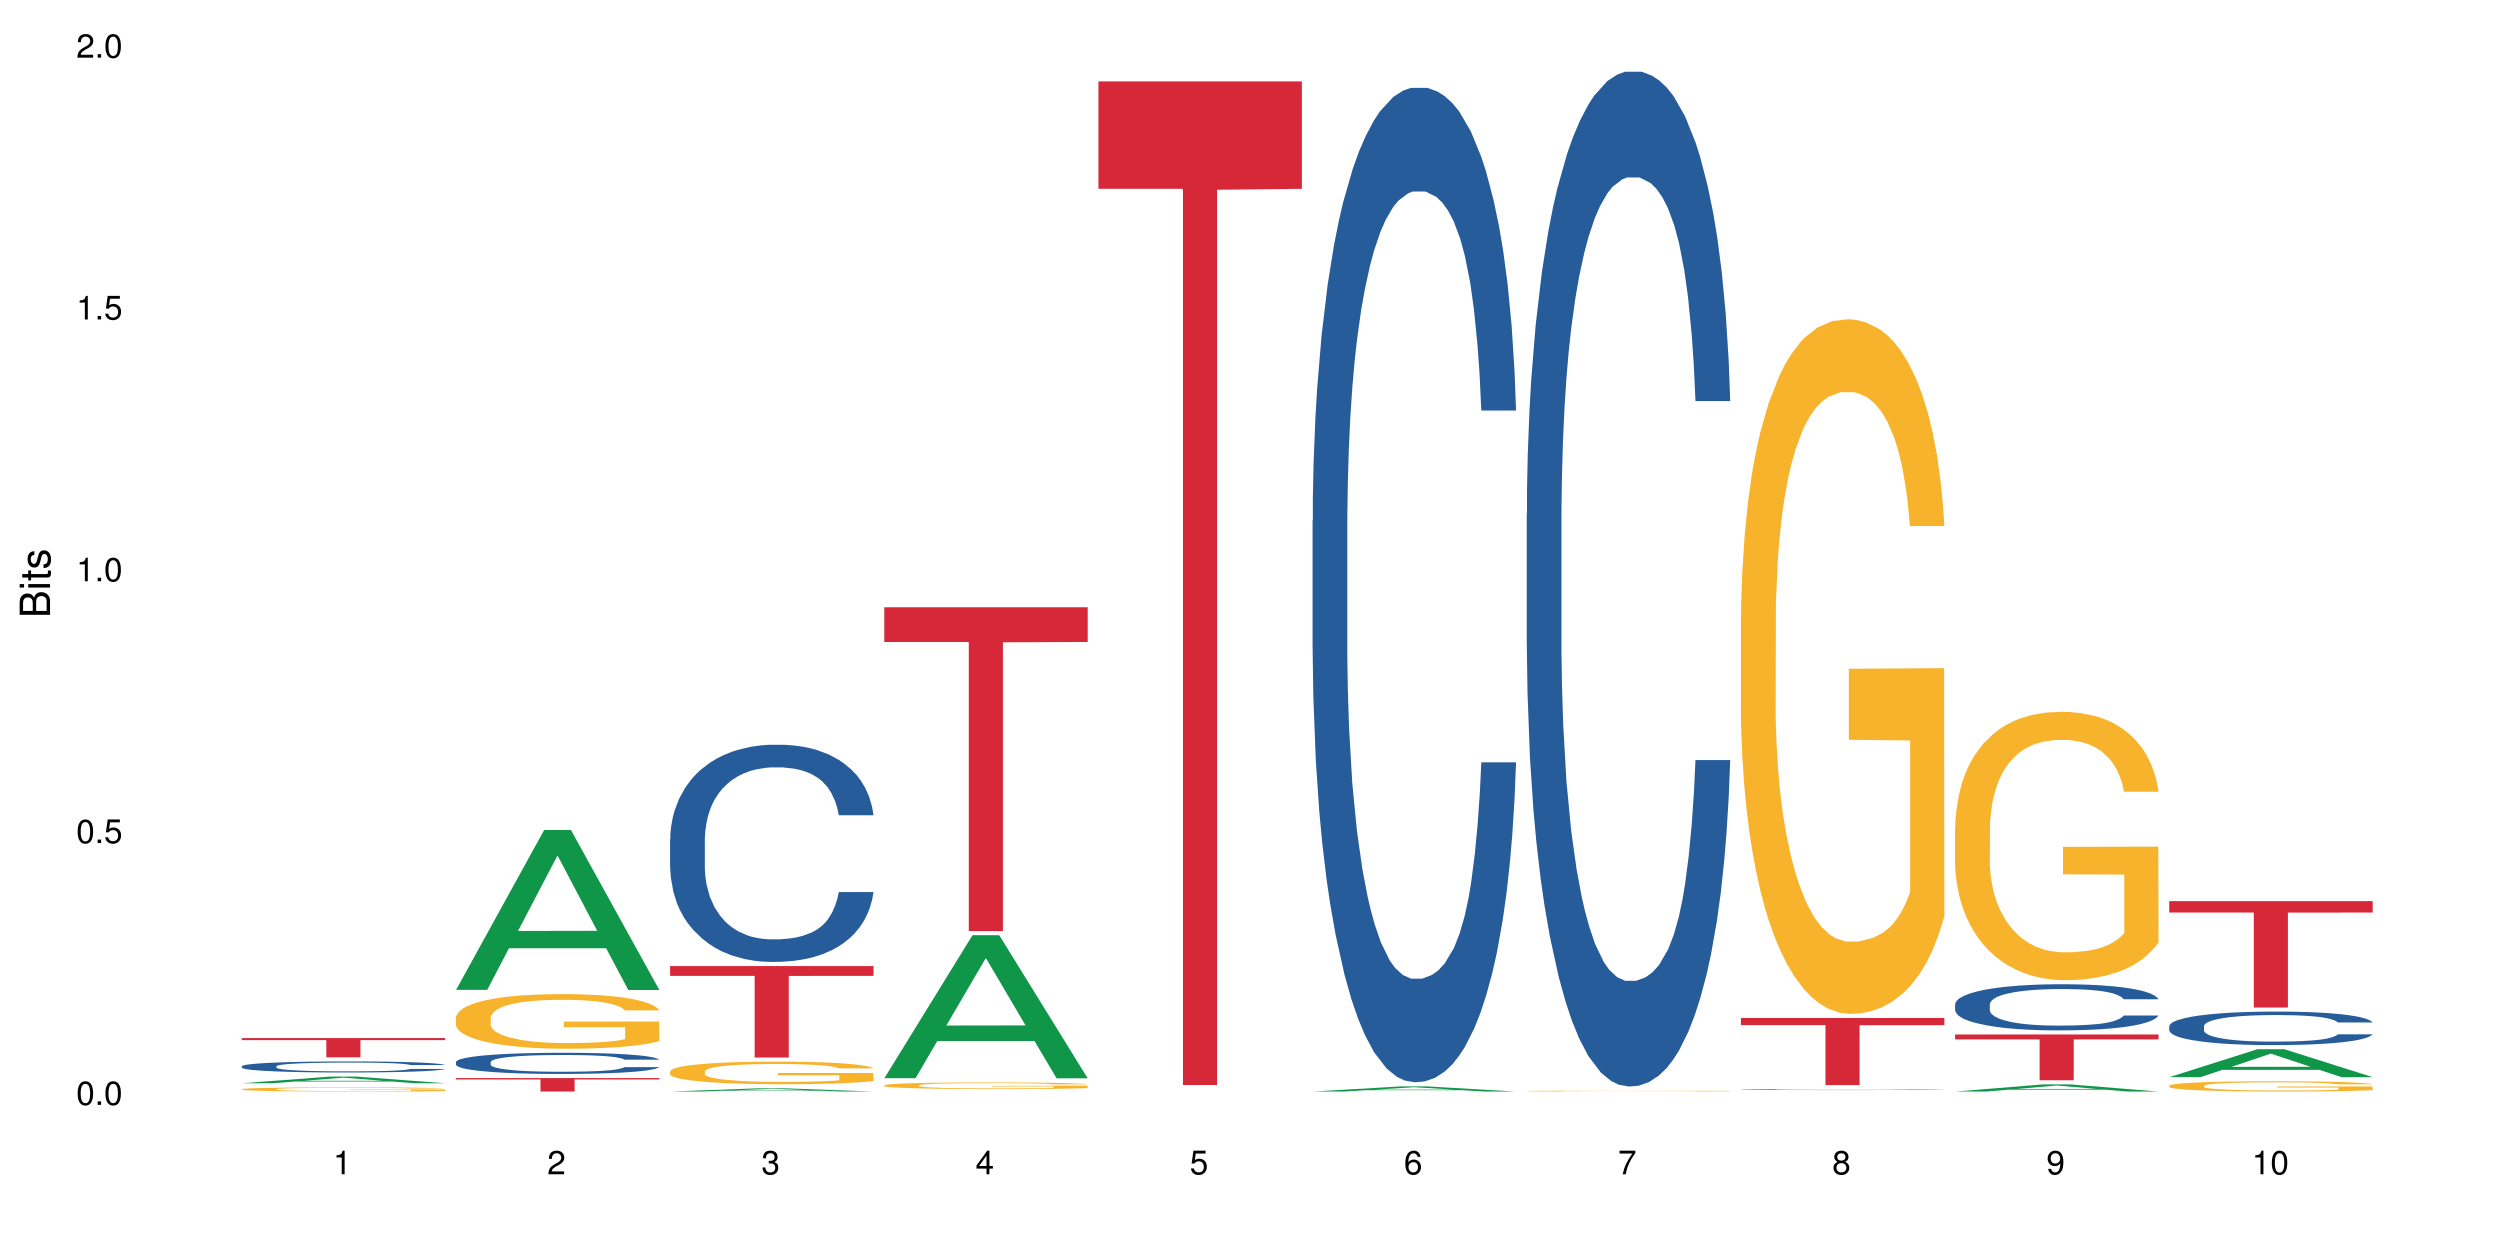 <?xml version="1.0" encoding="UTF-8"?>
<svg xmlns="http://www.w3.org/2000/svg" xmlns:xlink="http://www.w3.org/1999/xlink" width="720pt" height="360pt" viewBox="0 0 720 360" version="1.1">
<defs>
<g>
<symbol overflow="visible" id="glyph0-0">
<path style="stroke:none;" d=""/>
</symbol>
<symbol overflow="visible" id="glyph0-1">
<path style="stroke:none;" d="M 2.641 -6.797 C 2 -6.797 1.422 -6.531 1.078 -6.047 C 0.641 -5.453 0.406 -4.547 0.406 -3.297 C 0.406 -1 1.188 0.219 2.641 0.219 C 4.078 0.219 4.859 -1 4.859 -3.234 C 4.859 -4.562 4.656 -5.438 4.203 -6.047 C 3.844 -6.531 3.281 -6.797 2.641 -6.797 Z M 2.641 -6.047 C 3.547 -6.047 4 -5.125 4 -3.312 C 4 -1.375 3.562 -0.484 2.625 -0.484 C 1.734 -0.484 1.281 -1.422 1.281 -3.281 C 1.281 -5.141 1.734 -6.047 2.641 -6.047 Z M 2.641 -6.047 "/>
</symbol>
<symbol overflow="visible" id="glyph0-2">
<path style="stroke:none;" d="M 1.828 -1 L 0.828 -1 L 0.828 0 L 1.828 0 Z M 1.828 -1 "/>
</symbol>
<symbol overflow="visible" id="glyph0-3">
<path style="stroke:none;" d="M 4.562 -6.797 L 1.062 -6.797 L 0.547 -3.094 L 1.328 -3.094 C 1.719 -3.562 2.047 -3.734 2.578 -3.734 C 3.484 -3.734 4.062 -3.109 4.062 -2.094 C 4.062 -1.125 3.484 -0.531 2.578 -0.531 C 1.828 -0.531 1.375 -0.906 1.188 -1.672 L 0.328 -1.672 C 0.453 -1.109 0.547 -0.844 0.75 -0.594 C 1.125 -0.078 1.828 0.219 2.594 0.219 C 3.969 0.219 4.922 -0.781 4.922 -2.219 C 4.922 -3.562 4.031 -4.484 2.719 -4.484 C 2.25 -4.484 1.859 -4.359 1.469 -4.062 L 1.734 -5.969 L 4.562 -5.969 Z M 4.562 -6.797 "/>
</symbol>
<symbol overflow="visible" id="glyph0-4">
<path style="stroke:none;" d="M 2.484 -4.844 L 2.484 0 L 3.328 0 L 3.328 -6.797 L 2.766 -6.797 C 2.469 -5.75 2.281 -5.609 0.984 -5.453 L 0.984 -4.844 Z M 2.484 -4.844 "/>
</symbol>
<symbol overflow="visible" id="glyph0-5">
<path style="stroke:none;" d="M 4.859 -0.828 L 1.281 -0.828 C 1.359 -1.391 1.672 -1.75 2.5 -2.234 L 3.469 -2.75 C 4.406 -3.266 4.906 -3.969 4.906 -4.812 C 4.906 -5.375 4.672 -5.906 4.266 -6.266 C 3.859 -6.625 3.375 -6.797 2.719 -6.797 C 1.859 -6.797 1.219 -6.5 0.844 -5.922 C 0.609 -5.562 0.5 -5.125 0.484 -4.438 L 1.328 -4.438 C 1.359 -4.906 1.406 -5.188 1.531 -5.406 C 1.75 -5.812 2.188 -6.062 2.703 -6.062 C 3.469 -6.062 4.031 -5.516 4.031 -4.781 C 4.031 -4.25 3.719 -3.797 3.125 -3.438 L 2.234 -2.938 C 0.812 -2.141 0.406 -1.5 0.328 0 L 4.859 0 Z M 4.859 -0.828 "/>
</symbol>
<symbol overflow="visible" id="glyph0-6">
<path style="stroke:none;" d="M 2.125 -3.125 L 2.578 -3.125 C 3.516 -3.125 3.984 -2.703 3.984 -1.891 C 3.984 -1.031 3.469 -0.531 2.578 -0.531 C 1.656 -0.531 1.203 -0.984 1.156 -1.969 L 0.312 -1.969 C 0.344 -1.422 0.438 -1.078 0.609 -0.766 C 0.953 -0.109 1.625 0.219 2.547 0.219 C 3.953 0.219 4.859 -0.609 4.859 -1.906 C 4.859 -2.766 4.516 -3.25 3.703 -3.516 C 4.344 -3.766 4.656 -4.25 4.656 -4.938 C 4.656 -6.109 3.875 -6.797 2.578 -6.797 C 1.203 -6.797 0.484 -6.047 0.453 -4.609 L 1.297 -4.609 C 1.312 -5.016 1.344 -5.25 1.453 -5.453 C 1.641 -5.828 2.062 -6.062 2.594 -6.062 C 3.344 -6.062 3.797 -5.625 3.797 -4.906 C 3.797 -4.422 3.609 -4.141 3.25 -3.984 C 3.016 -3.891 2.719 -3.844 2.125 -3.844 Z M 2.125 -3.125 "/>
</symbol>
<symbol overflow="visible" id="glyph0-7">
<path style="stroke:none;" d="M 3.141 -1.625 L 3.141 0 L 3.984 0 L 3.984 -1.625 L 4.984 -1.625 L 4.984 -2.391 L 3.984 -2.391 L 3.984 -6.797 L 3.359 -6.797 L 0.266 -2.516 L 0.266 -1.625 Z M 3.141 -2.391 L 1 -2.391 L 3.141 -5.359 Z M 3.141 -2.391 "/>
</symbol>
<symbol overflow="visible" id="glyph0-8">
<path style="stroke:none;" d="M 4.781 -5.031 C 4.609 -6.141 3.891 -6.797 2.844 -6.797 C 2.094 -6.797 1.422 -6.438 1.031 -5.828 C 0.609 -5.172 0.406 -4.344 0.406 -3.094 C 0.406 -1.953 0.578 -1.234 0.984 -0.625 C 1.359 -0.078 1.953 0.219 2.703 0.219 C 3.984 0.219 4.922 -0.734 4.922 -2.078 C 4.922 -3.344 4.062 -4.234 2.844 -4.234 C 2.172 -4.234 1.641 -3.969 1.281 -3.469 C 1.281 -5.125 1.828 -6.047 2.797 -6.047 C 3.391 -6.047 3.797 -5.672 3.938 -5.031 Z M 2.734 -3.484 C 3.547 -3.484 4.062 -2.922 4.062 -2 C 4.062 -1.156 3.484 -0.531 2.703 -0.531 C 1.922 -0.531 1.328 -1.188 1.328 -2.047 C 1.328 -2.891 1.906 -3.484 2.734 -3.484 Z M 2.734 -3.484 "/>
</symbol>
<symbol overflow="visible" id="glyph0-9">
<path style="stroke:none;" d="M 4.984 -6.797 L 0.438 -6.797 L 0.438 -5.969 L 4.109 -5.969 C 2.5 -3.656 1.828 -2.234 1.328 0 L 2.219 0 C 2.594 -2.172 3.453 -4.047 4.984 -6.094 Z M 4.984 -6.797 "/>
</symbol>
<symbol overflow="visible" id="glyph0-10">
<path style="stroke:none;" d="M 3.75 -3.578 C 4.453 -4 4.688 -4.344 4.688 -4.984 C 4.688 -6.047 3.844 -6.797 2.641 -6.797 C 1.438 -6.797 0.594 -6.047 0.594 -4.984 C 0.594 -4.359 0.828 -4.016 1.516 -3.578 C 0.734 -3.203 0.359 -2.641 0.359 -1.891 C 0.359 -0.641 1.297 0.219 2.641 0.219 C 3.984 0.219 4.922 -0.641 4.922 -1.875 C 4.922 -2.641 4.531 -3.203 3.75 -3.578 Z M 2.641 -6.047 C 3.359 -6.047 3.812 -5.625 3.812 -4.969 C 3.812 -4.344 3.344 -3.922 2.641 -3.922 C 1.922 -3.922 1.453 -4.344 1.453 -4.984 C 1.453 -5.625 1.922 -6.047 2.641 -6.047 Z M 2.641 -3.203 C 3.484 -3.203 4.062 -2.672 4.062 -1.875 C 4.062 -1.062 3.484 -0.531 2.625 -0.531 C 1.797 -0.531 1.219 -1.078 1.219 -1.875 C 1.219 -2.672 1.797 -3.203 2.641 -3.203 Z M 2.641 -3.203 "/>
</symbol>
<symbol overflow="visible" id="glyph0-11">
<path style="stroke:none;" d="M 0.516 -1.547 C 0.672 -0.438 1.406 0.219 2.438 0.219 C 3.188 0.219 3.859 -0.141 4.266 -0.75 C 4.688 -1.406 4.891 -2.25 4.891 -3.484 C 4.891 -4.625 4.703 -5.359 4.312 -5.953 C 3.938 -6.5 3.344 -6.797 2.594 -6.797 C 1.297 -6.797 0.359 -5.844 0.359 -4.516 C 0.359 -3.25 1.234 -2.344 2.453 -2.344 C 3.094 -2.344 3.562 -2.578 4.016 -3.109 C 4 -1.453 3.469 -0.531 2.5 -0.531 C 1.906 -0.531 1.484 -0.906 1.359 -1.547 Z M 2.578 -6.062 C 3.375 -6.062 3.969 -5.406 3.969 -4.531 C 3.969 -3.688 3.375 -3.094 2.547 -3.094 C 1.734 -3.094 1.234 -3.672 1.234 -4.578 C 1.234 -5.438 1.797 -6.062 2.578 -6.062 Z M 2.578 -6.062 "/>
</symbol>
<symbol overflow="visible" id="glyph1-0">
<path style="stroke:none;" d=""/>
</symbol>
<symbol overflow="visible" id="glyph1-1">
<path style="stroke:none;" d="M 0 -0.953 L 0 -4.891 C 0 -5.719 -0.234 -6.344 -0.734 -6.797 C -1.188 -7.234 -1.812 -7.469 -2.5 -7.469 C -3.547 -7.469 -4.188 -7 -4.625 -5.875 C -4.984 -6.672 -5.641 -7.094 -6.531 -7.094 C -7.156 -7.094 -7.734 -6.859 -8.141 -6.391 C -8.562 -5.938 -8.75 -5.344 -8.75 -4.5 L -8.75 -0.953 Z M -4.984 -2.062 L -7.766 -2.062 L -7.766 -4.219 C -7.766 -4.844 -7.688 -5.203 -7.453 -5.5 C -7.219 -5.812 -6.859 -5.969 -6.375 -5.969 C -5.906 -5.969 -5.531 -5.812 -5.297 -5.5 C -5.062 -5.203 -4.984 -4.844 -4.984 -4.219 Z M -0.984 -2.062 L -4 -2.062 L -4 -4.781 C -4 -5.328 -3.859 -5.688 -3.578 -5.953 C -3.297 -6.219 -2.922 -6.359 -2.484 -6.359 C -2.062 -6.359 -1.688 -6.219 -1.406 -5.953 C -1.109 -5.688 -0.984 -5.328 -0.984 -4.781 Z M -0.984 -2.062 "/>
</symbol>
<symbol overflow="visible" id="glyph1-2">
<path style="stroke:none;" d="M -6.281 -1.797 L -6.281 -0.797 L 0 -0.797 L 0 -1.797 Z M -8.75 -1.797 L -8.75 -0.797 L -7.484 -0.797 L -7.484 -1.797 Z M -8.75 -1.797 "/>
</symbol>
<symbol overflow="visible" id="glyph1-3">
<path style="stroke:none;" d="M -6.281 -3.047 L -6.281 -2.016 L -8.016 -2.016 L -8.016 -1.016 L -6.281 -1.016 L -6.281 -0.172 L -5.469 -0.172 L -5.469 -1.016 L -0.719 -1.016 C -0.078 -1.016 0.281 -1.453 0.281 -2.234 C 0.281 -2.469 0.25 -2.719 0.188 -3.047 L -0.641 -3.047 C -0.609 -2.922 -0.594 -2.766 -0.594 -2.562 C -0.594 -2.141 -0.719 -2.016 -1.156 -2.016 L -5.469 -2.016 L -5.469 -3.047 Z M -6.281 -3.047 "/>
</symbol>
<symbol overflow="visible" id="glyph1-4">
<path style="stroke:none;" d="M -4.531 -5.25 C -5.766 -5.25 -6.469 -4.422 -6.469 -2.969 C -6.469 -1.516 -5.719 -0.562 -4.547 -0.562 C -3.562 -0.562 -3.094 -1.062 -2.734 -2.562 L -2.516 -3.484 C -2.344 -4.188 -2.094 -4.469 -1.625 -4.469 C -1.047 -4.469 -0.641 -3.875 -0.641 -3 C -0.641 -2.453 -0.797 -2 -1.062 -1.75 C -1.25 -1.594 -1.422 -1.531 -1.875 -1.469 L -1.875 -0.406 C -0.422 -0.453 0.281 -1.266 0.281 -2.922 C 0.281 -4.5 -0.5 -5.516 -1.719 -5.516 C -2.656 -5.516 -3.172 -4.984 -3.469 -3.734 L -3.703 -2.766 C -3.891 -1.953 -4.156 -1.609 -4.594 -1.609 C -5.172 -1.609 -5.547 -2.125 -5.547 -2.938 C -5.547 -3.75 -5.203 -4.172 -4.531 -4.203 Z M -4.531 -5.25 "/>
</symbol>
</g>
</defs>
<g id="surface92244">
<rect x="0" y="0" width="720" height="360" style="fill:rgb(100%,100%,100%);fill-opacity:1;stroke:none;"/>
<path style=" stroke:none;fill-rule:nonzero;fill:rgb(6.275%,58.824%,28.235%);fill-opacity:1;" d="M 69.629 311.977 L 69.691 311.973 L 95.047 310.059 L 102.746 310.059 L 128.223 311.977 L 119.273 311.977 L 112.887 311.477 L 84.902 311.477 L 78.645 311.977 L 69.629 311.977 L 87.598 311.27 L 110.32 311.266 L 98.988 310.371 L 98.863 310.371 L 98.738 310.375 L 87.535 311.266 L 87.598 311.27 Z M 69.629 311.977 "/>
<path style=" stroke:none;fill-rule:nonzero;fill:rgb(14.51%,36.078%,60%);fill-opacity:1;" d="M 69.629 307.082 L 69.699 307.078 L 69.699 307.008 L 69.914 306.898 L 70.414 306.758 L 70.914 306.66 L 72.203 306.488 L 73.988 306.324 L 75.848 306.195 L 77.203 306.121 L 78.418 306.062 L 81.207 305.953 L 82.992 305.898 L 84.922 305.852 L 87.281 305.801 L 88.996 305.77 L 92.852 305.727 L 95.711 305.703 L 97.926 305.695 L 102.715 305.695 L 105.574 305.707 L 107.645 305.723 L 109.93 305.746 L 111.859 305.77 L 115.219 305.836 L 118.219 305.918 L 119.578 305.965 L 121.723 306.055 L 123.367 306.141 L 124.508 306.215 L 125.797 306.324 L 126.938 306.457 L 127.797 306.602 L 128.223 306.73 L 118.219 306.73 L 117.719 306.613 L 117.148 306.523 L 116.078 306.402 L 115.004 306.32 L 113.504 306.234 L 112.148 306.18 L 110.289 306.125 L 108.645 306.09 L 106.93 306.062 L 105.285 306.043 L 102.141 306.027 L 98.5 306.027 L 97.141 306.035 L 94.355 306.055 L 92.852 306.078 L 90.711 306.117 L 89.207 306.156 L 87.422 306.215 L 86.207 306.262 L 84.707 306.34 L 83.637 306.406 L 82.422 306.5 L 81.707 306.574 L 81.062 306.656 L 80.492 306.75 L 80.062 306.855 L 79.777 306.961 L 79.633 307.066 L 79.633 307.516 L 79.777 307.621 L 80.133 307.742 L 81.062 307.922 L 82.422 308.074 L 83.992 308.199 L 85.492 308.285 L 86.352 308.324 L 87.492 308.371 L 89.281 308.43 L 91.852 308.488 L 93.352 308.512 L 95.641 308.535 L 97.996 308.547 L 101.141 308.547 L 103.93 308.535 L 105.785 308.52 L 107.715 308.496 L 110.359 308.449 L 112.004 308.402 L 113.434 308.348 L 114.504 308.293 L 115.219 308.246 L 116.293 308.156 L 117.148 308.055 L 117.793 307.953 L 118.219 307.855 L 128.223 307.855 L 127.797 307.973 L 127.152 308.086 L 126.508 308.168 L 125.508 308.27 L 124.367 308.359 L 122.723 308.461 L 121.363 308.531 L 119.578 308.602 L 117.934 308.656 L 116.148 308.707 L 113.504 308.766 L 111.789 308.793 L 109.93 308.82 L 107.715 308.844 L 104.93 308.863 L 101.93 308.875 L 99.141 308.879 L 96.141 308.875 L 93.926 308.863 L 90.996 308.836 L 87.352 308.781 L 84.707 308.727 L 82.633 308.672 L 80.848 308.613 L 78.848 308.535 L 76.273 308.406 L 74.703 308.309 L 73.633 308.227 L 72.418 308.113 L 71.559 308.012 L 70.559 307.848 L 69.844 307.641 L 69.629 307.48 Z M 69.629 307.082 "/>
<path style=" stroke:none;fill-rule:nonzero;fill:rgb(96.863%,70.196%,16.863%);fill-opacity:1;" d="M 69.629 313.676 L 69.699 313.676 L 69.699 313.652 L 69.988 313.602 L 70.703 313.535 L 71.629 313.477 L 72.629 313.434 L 73.273 313.41 L 74.344 313.379 L 75.273 313.352 L 77.633 313.305 L 80.633 313.258 L 82.277 313.238 L 84.137 313.219 L 86.777 313.195 L 87.992 313.188 L 91.711 313.172 L 95.926 313.16 L 100.57 313.156 L 102.715 313.156 L 105.645 313.164 L 109.645 313.176 L 111.934 313.184 L 113.719 313.195 L 115.578 313.211 L 117.863 313.234 L 120.008 313.258 L 121.723 313.285 L 123.438 313.32 L 124.867 313.355 L 126.082 313.395 L 127.152 313.441 L 127.797 313.48 L 128.223 313.52 L 118.293 313.52 L 117.719 313.48 L 117.078 313.449 L 116.004 313.414 L 114.934 313.387 L 113.863 313.363 L 111.859 313.336 L 110.145 313.32 L 108.004 313.305 L 105.93 313.293 L 103.57 313.285 L 98.355 313.285 L 94.926 313.293 L 92.926 313.301 L 91.496 313.309 L 89.496 313.328 L 88.281 313.34 L 87.566 313.348 L 85.422 313.383 L 83.992 313.414 L 83.207 313.434 L 82.207 313.469 L 81.492 313.5 L 80.707 313.543 L 80.277 313.574 L 79.703 313.652 L 79.633 313.852 L 79.848 313.895 L 80.277 313.938 L 80.848 313.977 L 81.707 314.02 L 82.562 314.051 L 84.062 314.094 L 85.352 314.125 L 86.352 314.145 L 88.281 314.172 L 89.066 314.184 L 90.922 314.203 L 92.852 314.219 L 95.211 314.23 L 96.996 314.238 L 99.855 314.246 L 103.5 314.246 L 107.789 314.238 L 110.504 314.23 L 112.359 314.219 L 113.574 314.211 L 115.078 314.199 L 116.148 314.188 L 117.148 314.176 L 118.363 314.156 L 118.363 313.895 L 100.715 313.891 L 100.715 313.766 L 128.152 313.766 L 128.223 314.199 L 126.723 314.23 L 124.867 314.258 L 123.078 314.281 L 121.223 314.301 L 118.578 314.32 L 116.434 314.336 L 113.148 314.348 L 110.145 314.359 L 107 314.367 L 104.215 314.371 L 100.93 314.371 L 97.996 314.367 L 94.855 314.363 L 92.352 314.352 L 90.066 314.344 L 87.781 314.328 L 84.922 314.305 L 83.062 314.285 L 81.133 314.262 L 79.203 314.234 L 77.488 314.203 L 76.348 314.18 L 75.203 314.156 L 73.988 314.121 L 72.844 314.082 L 71.988 314.051 L 71.203 314.012 L 70.629 313.973 L 70.059 313.926 L 69.773 313.883 L 69.629 313.848 Z M 69.629 313.676 "/>
<path style=" stroke:none;fill-rule:nonzero;fill:rgb(83.922%,15.686%,22.353%);fill-opacity:1;" d="M 69.629 298.965 L 128.223 298.965 L 128.223 299.559 L 103.805 299.566 L 103.805 304.516 L 93.98 304.516 L 93.98 299.57 L 93.836 299.559 L 69.629 299.559 Z M 69.629 298.965 "/>
<path style=" stroke:none;fill-rule:nonzero;fill:rgb(6.275%,58.824%,28.235%);fill-opacity:1;" d="M 131.309 285.086 L 131.371 285.043 L 156.727 239.031 L 164.426 239.031 L 189.902 285.129 L 180.953 285.129 L 174.566 273.094 L 146.582 273.094 L 140.324 285.086 L 131.309 285.086 L 149.273 268.117 L 172 268.074 L 160.668 246.562 L 160.543 246.52 L 160.418 246.648 L 149.211 268.074 L 149.273 268.117 Z M 131.309 285.086 "/>
<path style=" stroke:none;fill-rule:nonzero;fill:rgb(14.51%,36.078%,60%);fill-opacity:1;" d="M 131.309 305.855 L 131.379 305.852 L 131.379 305.719 L 131.594 305.508 L 132.094 305.238 L 132.594 305.055 L 133.883 304.727 L 135.668 304.41 L 137.523 304.164 L 138.883 304.02 L 140.098 303.91 L 142.883 303.703 L 144.672 303.598 L 146.602 303.504 L 148.957 303.41 L 150.672 303.355 L 154.531 303.266 L 157.391 303.227 L 159.605 303.211 L 164.395 303.211 L 167.25 303.23 L 169.324 303.258 L 171.609 303.305 L 173.539 303.355 L 176.898 303.477 L 179.898 303.633 L 181.258 303.723 L 183.402 303.895 L 185.043 304.059 L 186.188 304.203 L 187.473 304.41 L 188.617 304.66 L 189.477 304.945 L 189.902 305.184 L 179.898 305.184 L 179.398 304.961 L 178.828 304.789 L 177.758 304.562 L 176.684 304.398 L 175.184 304.238 L 173.824 304.133 L 171.969 304.027 L 170.324 303.961 L 168.609 303.91 L 166.965 303.875 L 163.82 303.844 L 160.176 303.844 L 158.82 303.855 L 156.031 303.898 L 154.531 303.938 L 152.387 304.016 L 150.887 304.09 L 149.102 304.199 L 147.887 304.293 L 146.387 304.438 L 145.312 304.566 L 144.098 304.75 L 143.387 304.891 L 142.742 305.043 L 142.172 305.227 L 141.742 305.422 L 141.457 305.629 L 141.312 305.828 L 141.312 306.691 L 141.457 306.891 L 141.812 307.125 L 142.742 307.465 L 144.098 307.758 L 145.672 307.992 L 147.172 308.16 L 148.031 308.238 L 149.172 308.328 L 150.961 308.438 L 153.531 308.551 L 155.031 308.594 L 157.32 308.637 L 159.676 308.66 L 162.82 308.66 L 165.609 308.637 L 167.465 308.609 L 169.395 308.566 L 172.039 308.473 L 173.684 308.383 L 175.113 308.277 L 176.184 308.172 L 176.898 308.082 L 177.969 307.91 L 178.828 307.723 L 179.473 307.527 L 179.898 307.336 L 189.902 307.336 L 189.477 307.559 L 188.832 307.777 L 188.188 307.938 L 187.188 308.133 L 186.047 308.305 L 184.402 308.5 L 183.043 308.629 L 181.258 308.766 L 179.613 308.871 L 177.828 308.969 L 175.184 309.078 L 173.469 309.133 L 171.609 309.184 L 169.395 309.227 L 166.609 309.266 L 163.605 309.289 L 160.82 309.297 L 157.82 309.285 L 155.605 309.262 L 152.676 309.211 L 149.031 309.113 L 146.387 309.004 L 144.312 308.898 L 142.527 308.789 L 140.527 308.637 L 137.953 308.395 L 136.383 308.203 L 135.309 308.051 L 134.094 307.832 L 133.238 307.637 L 132.238 307.324 L 131.523 306.93 L 131.309 306.625 Z M 131.309 305.855 "/>
<path style=" stroke:none;fill-rule:nonzero;fill:rgb(96.863%,70.196%,16.863%);fill-opacity:1;" d="M 131.309 293.043 L 131.379 293.027 L 131.379 292.738 L 131.664 292.094 L 132.379 291.203 L 133.309 290.473 L 134.309 289.898 L 134.953 289.594 L 136.023 289.164 L 136.953 288.848 L 139.312 288.203 L 142.312 287.602 L 143.957 287.34 L 145.812 287.098 L 148.457 286.824 L 149.672 286.723 L 153.391 286.496 L 157.605 286.352 L 162.25 286.309 L 164.395 286.32 L 167.324 286.379 L 171.324 286.539 L 173.613 286.68 L 175.398 286.824 L 177.254 287.012 L 179.543 287.297 L 181.688 287.645 L 183.402 287.988 L 185.117 288.418 L 186.547 288.879 L 187.762 289.379 L 188.832 289.984 L 189.477 290.484 L 189.902 290.988 L 179.973 290.988 L 179.398 290.484 L 178.758 290.098 L 177.684 289.625 L 176.613 289.281 L 175.539 289.008 L 173.539 288.633 L 171.824 288.402 L 169.68 288.203 L 167.609 288.074 L 165.25 287.988 L 163.82 287.957 L 160.035 287.957 L 156.605 288.059 L 154.605 288.176 L 153.176 288.289 L 151.172 288.504 L 149.957 288.676 L 149.246 288.793 L 147.102 289.238 L 145.672 289.641 L 144.887 289.91 L 143.887 290.344 L 143.172 290.73 L 142.383 291.305 L 141.957 291.734 L 141.383 292.711 L 141.312 295.297 L 141.527 295.84 L 141.957 296.43 L 142.527 296.945 L 143.387 297.492 L 144.242 297.91 L 145.742 298.469 L 147.027 298.844 L 148.031 299.086 L 149.957 299.473 L 150.746 299.602 L 152.602 299.863 L 154.531 300.062 L 156.891 300.234 L 158.676 300.32 L 161.535 300.395 L 165.18 300.395 L 169.469 300.305 L 172.184 300.191 L 174.039 300.078 L 175.254 299.977 L 176.754 299.82 L 177.828 299.676 L 178.828 299.516 L 180.043 299.273 L 180.043 295.84 L 162.391 295.828 L 162.391 294.219 L 189.832 294.203 L 189.902 299.82 L 188.402 300.207 L 186.547 300.578 L 184.758 300.867 L 182.902 301.109 L 180.258 301.383 L 178.113 301.555 L 174.824 301.758 L 171.824 301.887 L 168.68 301.973 L 165.895 302.016 L 162.605 302.031 L 159.676 302 L 156.531 301.914 L 154.031 301.801 L 151.746 301.656 L 149.457 301.469 L 146.602 301.168 L 144.742 300.926 L 142.812 300.621 L 140.883 300.262 L 139.168 299.875 L 138.027 299.574 L 136.883 299.23 L 135.668 298.801 L 134.523 298.312 L 133.668 297.867 L 132.879 297.363 L 132.309 296.891 L 131.738 296.242 L 131.453 295.727 L 131.309 295.281 Z M 131.309 293.043 "/>
<path style=" stroke:none;fill-rule:nonzero;fill:rgb(83.922%,15.686%,22.353%);fill-opacity:1;" d="M 131.309 310.477 L 189.902 310.477 L 189.902 310.891 L 165.484 310.895 L 165.484 314.371 L 155.656 314.371 L 155.656 310.898 L 155.516 310.891 L 131.309 310.891 Z M 131.309 310.477 "/>
<path style=" stroke:none;fill-rule:nonzero;fill:rgb(6.275%,58.824%,28.235%);fill-opacity:1;" d="M 192.988 314.371 L 193.051 314.367 L 218.402 313.434 L 226.105 313.434 L 251.582 314.371 L 242.629 314.371 L 236.246 314.125 L 208.262 314.125 L 202.004 314.371 L 192.988 314.371 L 210.953 314.023 L 233.68 314.023 L 222.348 313.586 L 222.098 313.586 L 210.891 314.023 L 210.953 314.023 Z M 192.988 314.371 "/>
<path style=" stroke:none;fill-rule:nonzero;fill:rgb(14.51%,36.078%,60%);fill-opacity:1;" d="M 192.988 241.715 L 193.059 241.656 L 193.059 240.285 L 193.273 238.113 L 193.773 235.371 L 194.273 233.484 L 195.559 230.109 L 197.348 226.852 L 199.203 224.336 L 200.562 222.852 L 201.777 221.707 L 204.562 219.594 L 206.352 218.508 L 208.281 217.535 L 210.637 216.562 L 212.352 215.992 L 216.211 215.078 L 219.07 214.676 L 221.285 214.504 L 226.074 214.504 L 228.93 214.734 L 231.004 215.02 L 233.289 215.477 L 235.219 215.992 L 238.578 217.25 L 241.578 218.848 L 242.938 219.766 L 245.082 221.535 L 246.723 223.25 L 247.867 224.738 L 249.152 226.852 L 250.297 229.426 L 251.152 232.34 L 251.582 234.797 L 241.578 234.797 L 241.078 232.512 L 240.508 230.738 L 239.434 228.395 L 238.363 226.738 L 236.863 225.082 L 235.504 223.992 L 233.648 222.906 L 232.004 222.223 L 230.289 221.707 L 228.645 221.363 L 225.5 221.02 L 221.855 221.02 L 220.5 221.137 L 217.711 221.594 L 216.211 221.992 L 214.066 222.793 L 212.566 223.535 L 210.781 224.68 L 209.566 225.652 L 208.066 227.137 L 206.992 228.453 L 205.777 230.34 L 205.062 231.77 L 204.422 233.367 L 203.848 235.254 L 203.422 237.258 L 203.133 239.371 L 202.992 241.43 L 202.992 250.289 L 203.133 252.348 L 203.492 254.75 L 204.422 258.234 L 205.777 261.266 L 207.352 263.668 L 208.852 265.383 L 209.707 266.18 L 210.852 267.098 L 212.637 268.238 L 215.211 269.383 L 216.711 269.84 L 219 270.297 L 221.355 270.527 L 224.5 270.527 L 227.289 270.297 L 229.145 270.012 L 231.074 269.555 L 233.719 268.582 L 235.363 267.668 L 236.793 266.582 L 237.863 265.496 L 238.578 264.582 L 239.648 262.809 L 240.508 260.863 L 241.148 258.863 L 241.578 256.922 L 251.582 256.922 L 251.152 259.207 L 250.512 261.438 L 249.867 263.094 L 248.867 265.094 L 247.723 266.867 L 246.082 268.867 L 244.723 270.184 L 242.938 271.613 L 241.293 272.699 L 239.508 273.672 L 236.863 274.812 L 235.148 275.387 L 233.289 275.898 L 231.074 276.355 L 228.289 276.758 L 225.285 276.984 L 222.5 277.043 L 219.5 276.93 L 217.285 276.699 L 214.352 276.184 L 210.711 275.156 L 208.066 274.07 L 205.992 272.984 L 204.207 271.84 L 202.207 270.297 L 199.633 267.781 L 198.062 265.84 L 196.988 264.238 L 195.773 262.008 L 194.918 260.008 L 193.918 256.805 L 193.203 252.746 L 192.988 249.605 Z M 192.988 241.715 "/>
<path style=" stroke:none;fill-rule:nonzero;fill:rgb(96.863%,70.196%,16.863%);fill-opacity:1;" d="M 192.988 308.539 L 193.059 308.535 L 193.059 308.414 L 193.344 308.148 L 194.059 307.781 L 194.988 307.477 L 195.988 307.242 L 196.633 307.117 L 197.703 306.938 L 198.633 306.809 L 200.992 306.543 L 203.992 306.293 L 205.637 306.184 L 207.492 306.086 L 210.137 305.973 L 211.352 305.93 L 215.066 305.836 L 219.285 305.777 L 223.93 305.758 L 226.074 305.766 L 229.004 305.789 L 233.004 305.852 L 235.289 305.914 L 237.078 305.973 L 238.934 306.047 L 241.223 306.168 L 243.367 306.309 L 245.082 306.453 L 246.797 306.629 L 248.223 306.82 L 249.438 307.027 L 250.512 307.277 L 251.152 307.484 L 251.582 307.691 L 241.648 307.691 L 241.078 307.484 L 240.434 307.324 L 239.363 307.129 L 238.293 306.984 L 237.219 306.875 L 235.219 306.719 L 233.504 306.625 L 231.359 306.543 L 229.289 306.488 L 226.93 306.453 L 225.5 306.441 L 221.715 306.441 L 218.285 306.48 L 216.281 306.527 L 214.855 306.578 L 212.852 306.664 L 211.637 306.738 L 210.922 306.785 L 208.781 306.969 L 207.352 307.133 L 206.566 307.246 L 205.562 307.426 L 204.852 307.586 L 204.062 307.82 L 203.637 308 L 203.062 308.402 L 202.992 309.473 L 203.207 309.695 L 203.637 309.941 L 204.207 310.152 L 205.062 310.379 L 205.922 310.551 L 207.422 310.781 L 208.707 310.938 L 209.707 311.035 L 211.637 311.195 L 212.426 311.25 L 214.281 311.355 L 216.211 311.441 L 218.57 311.512 L 220.355 311.547 L 223.215 311.578 L 226.859 311.578 L 231.145 311.539 L 233.863 311.492 L 235.719 311.445 L 236.934 311.406 L 238.434 311.34 L 239.508 311.281 L 240.508 311.215 L 241.723 311.113 L 241.723 309.695 L 224.07 309.691 L 224.07 309.027 L 251.512 309.02 L 251.582 311.34 L 250.082 311.5 L 248.223 311.652 L 246.438 311.773 L 244.578 311.871 L 241.938 311.984 L 239.793 312.059 L 236.504 312.141 L 233.504 312.191 L 230.359 312.23 L 227.574 312.246 L 224.285 312.254 L 221.355 312.242 L 218.211 312.203 L 215.711 312.156 L 213.426 312.098 L 211.137 312.02 L 208.281 311.898 L 206.422 311.797 L 204.492 311.672 L 202.562 311.523 L 200.848 311.363 L 199.703 311.238 L 198.562 311.098 L 197.348 310.918 L 196.203 310.715 L 195.348 310.531 L 194.559 310.324 L 193.988 310.129 L 193.418 309.863 L 193.129 309.648 L 192.988 309.465 Z M 192.988 308.539 "/>
<path style=" stroke:none;fill-rule:nonzero;fill:rgb(83.922%,15.686%,22.353%);fill-opacity:1;" d="M 192.988 278.223 L 251.582 278.223 L 251.582 281.043 L 227.164 281.066 L 227.164 304.578 L 217.336 304.578 L 217.336 281.094 L 217.195 281.043 L 192.988 281.043 Z M 192.988 278.223 "/>
<path style=" stroke:none;fill-rule:nonzero;fill:rgb(6.275%,58.824%,28.235%);fill-opacity:1;" d="M 254.668 310.523 L 254.73 310.484 L 280.082 269.336 L 287.781 269.336 L 313.262 310.562 L 304.309 310.562 L 297.926 299.801 L 269.941 299.801 L 263.68 310.523 L 254.668 310.523 L 272.633 295.352 L 295.359 295.312 L 284.027 276.074 L 283.902 276.035 L 283.777 276.148 L 272.57 295.312 L 272.633 295.352 Z M 254.668 310.523 "/>
<path style=" stroke:none;fill-rule:nonzero;fill:rgb(96.863%,70.196%,16.863%);fill-opacity:1;" d="M 254.668 312.559 L 254.738 312.559 L 254.738 312.523 L 255.023 312.445 L 255.738 312.336 L 256.668 312.246 L 257.668 312.176 L 258.312 312.141 L 259.383 312.09 L 260.312 312.051 L 262.672 311.973 L 265.672 311.898 L 267.316 311.867 L 269.172 311.836 L 271.816 311.805 L 273.031 311.793 L 276.746 311.766 L 280.965 311.746 L 285.609 311.742 L 287.75 311.742 L 290.68 311.75 L 294.684 311.77 L 296.969 311.789 L 298.758 311.805 L 300.613 311.828 L 302.902 311.863 L 305.043 311.902 L 306.758 311.945 L 308.473 312 L 309.902 312.055 L 311.117 312.113 L 312.191 312.188 L 312.832 312.25 L 313.262 312.309 L 303.328 312.309 L 302.758 312.25 L 302.113 312.203 L 301.043 312.145 L 299.973 312.102 L 298.898 312.07 L 296.898 312.023 L 295.184 311.996 L 293.039 311.973 L 290.969 311.957 L 288.609 311.945 L 287.18 311.941 L 283.395 311.941 L 279.961 311.953 L 277.961 311.969 L 276.531 311.984 L 274.531 312.008 L 273.316 312.031 L 272.602 312.043 L 270.457 312.098 L 269.031 312.145 L 268.242 312.18 L 267.242 312.23 L 266.527 312.277 L 265.742 312.348 L 265.312 312.402 L 264.742 312.52 L 264.672 312.832 L 264.887 312.898 L 265.312 312.969 L 265.887 313.035 L 266.742 313.098 L 267.602 313.148 L 269.102 313.219 L 270.387 313.262 L 271.387 313.293 L 273.316 313.34 L 274.102 313.355 L 275.961 313.387 L 277.891 313.41 L 280.25 313.434 L 282.035 313.441 L 284.895 313.453 L 288.539 313.453 L 292.824 313.441 L 295.539 313.426 L 297.398 313.414 L 298.613 313.402 L 300.113 313.383 L 301.188 313.363 L 302.188 313.344 L 303.402 313.316 L 303.402 312.898 L 285.75 312.898 L 285.75 312.703 L 313.191 312.699 L 313.262 313.383 L 311.762 313.43 L 309.902 313.473 L 308.117 313.508 L 306.258 313.539 L 303.617 313.57 L 301.473 313.594 L 298.184 313.617 L 295.184 313.633 L 292.039 313.645 L 289.254 313.648 L 283.035 313.648 L 279.891 313.637 L 277.391 313.621 L 275.105 313.605 L 272.816 313.582 L 269.957 313.547 L 268.102 313.516 L 266.172 313.48 L 264.242 313.438 L 262.527 313.391 L 261.383 313.352 L 260.242 313.309 L 259.027 313.258 L 257.883 313.199 L 257.023 313.145 L 256.238 313.082 L 255.668 313.027 L 255.094 312.949 L 254.809 312.887 L 254.668 312.832 Z M 254.668 312.559 "/>
<path style=" stroke:none;fill-rule:nonzero;fill:rgb(83.922%,15.686%,22.353%);fill-opacity:1;" d="M 254.668 174.902 L 313.262 174.902 L 313.262 184.887 L 288.84 184.973 L 288.84 268.156 L 279.016 268.156 L 279.016 185.062 L 278.875 184.887 L 254.668 184.887 Z M 254.668 174.902 "/>
<path style=" stroke:none;fill-rule:nonzero;fill:rgb(83.922%,15.686%,22.353%);fill-opacity:1;" d="M 316.348 23.441 L 374.941 23.441 L 374.941 54.379 L 350.52 54.648 L 350.52 312.473 L 340.695 312.473 L 340.695 54.922 L 340.555 54.379 L 316.348 54.379 Z M 316.348 23.441 "/>
<path style=" stroke:none;fill-rule:nonzero;fill:rgb(6.275%,58.824%,28.235%);fill-opacity:1;" d="M 378.023 314.371 L 378.086 314.367 L 403.441 312.887 L 411.141 312.887 L 436.621 314.371 L 427.668 314.371 L 421.281 313.984 L 393.301 313.984 L 387.039 314.371 L 378.023 314.371 L 395.992 313.824 L 418.715 313.82 L 407.387 313.129 L 407.262 313.129 L 407.137 313.133 L 395.93 313.82 L 395.992 313.824 Z M 378.023 314.371 "/>
<path style=" stroke:none;fill-rule:nonzero;fill:rgb(14.51%,36.078%,60%);fill-opacity:1;" d="M 378.023 149.918 L 378.098 149.656 L 378.098 143.375 L 378.312 133.426 L 378.812 120.859 L 379.312 112.223 L 380.598 96.777 L 382.383 81.855 L 384.242 70.336 L 385.602 63.527 L 386.812 58.293 L 389.602 48.605 L 391.387 43.633 L 393.316 39.184 L 395.676 34.73 L 397.391 32.113 L 401.25 27.926 L 404.105 26.094 L 406.324 25.309 L 411.109 25.309 L 413.969 26.355 L 416.039 27.664 L 418.328 29.758 L 420.258 32.113 L 423.613 37.875 L 426.617 45.203 L 427.973 49.391 L 430.117 57.508 L 431.762 65.363 L 432.906 72.168 L 434.191 81.855 L 435.336 93.637 L 436.191 106.984 L 436.621 118.242 L 426.617 118.242 L 426.117 107.773 L 425.543 99.656 L 424.473 88.922 L 423.402 81.332 L 421.898 73.738 L 420.543 68.766 L 418.684 63.789 L 417.039 60.648 L 415.324 58.293 L 413.684 56.723 L 410.539 55.152 L 406.895 55.152 L 405.535 55.676 L 402.75 57.77 L 401.25 59.602 L 399.105 63.266 L 397.605 66.672 L 395.816 71.906 L 394.602 76.355 L 393.102 83.164 L 392.031 89.184 L 390.816 97.824 L 390.102 104.367 L 389.457 111.699 L 388.887 120.336 L 388.457 129.5 L 388.172 139.188 L 388.027 148.609 L 388.027 189.188 L 388.172 198.613 L 388.531 209.609 L 389.457 225.578 L 390.816 239.453 L 392.387 250.449 L 393.891 258.301 L 394.746 261.965 L 395.891 266.156 L 397.676 271.391 L 400.25 276.625 L 401.75 278.723 L 404.035 280.816 L 406.395 281.863 L 409.539 281.863 L 412.324 280.816 L 414.184 279.508 L 416.113 277.41 L 418.758 272.961 L 420.398 268.773 L 421.828 263.797 L 422.902 258.824 L 423.613 254.637 L 424.688 246.52 L 425.543 237.621 L 426.188 228.457 L 426.617 219.555 L 436.621 219.555 L 436.191 230.027 L 435.547 240.238 L 434.906 247.828 L 433.906 256.992 L 432.762 265.109 L 431.117 274.27 L 429.762 280.293 L 427.973 286.836 L 426.332 291.809 L 424.543 296.262 L 421.898 301.496 L 420.184 304.113 L 418.328 306.469 L 416.113 308.566 L 413.324 310.398 L 410.324 311.445 L 407.539 311.707 L 404.535 311.184 L 402.32 310.137 L 399.391 307.781 L 395.746 303.066 L 393.102 298.094 L 391.031 293.121 L 389.242 287.883 L 387.242 280.816 L 384.672 269.297 L 383.098 260.395 L 382.027 253.066 L 380.812 242.855 L 379.953 233.691 L 378.953 219.031 L 378.238 200.445 L 378.023 186.047 Z M 378.023 149.918 "/>
<path style=" stroke:none;fill-rule:nonzero;fill:rgb(14.51%,36.078%,60%);fill-opacity:1;" d="M 439.703 147.828 L 439.777 147.562 L 439.777 141.148 L 439.988 131 L 440.492 118.176 L 440.992 109.359 L 442.277 93.598 L 444.062 78.367 L 445.922 66.613 L 447.277 59.668 L 448.492 54.324 L 451.281 44.441 L 453.066 39.363 L 454.996 34.82 L 457.355 30.281 L 459.07 27.609 L 462.93 23.336 L 465.785 21.465 L 468 20.664 L 472.789 20.664 L 475.648 21.73 L 477.719 23.066 L 480.008 25.203 L 481.938 27.609 L 485.293 33.488 L 488.297 40.969 L 489.652 45.242 L 491.797 53.523 L 493.441 61.539 L 494.582 68.484 L 495.871 78.367 L 497.012 90.391 L 497.871 104.016 L 498.301 115.504 L 488.297 115.504 L 487.797 104.816 L 487.223 96.535 L 486.152 85.582 L 485.078 77.836 L 483.578 70.086 L 482.223 65.012 L 480.363 59.934 L 478.719 56.73 L 477.004 54.324 L 475.363 52.723 L 472.219 51.117 L 468.574 51.117 L 467.215 51.652 L 464.43 53.789 L 462.93 55.66 L 460.785 59.402 L 459.285 62.875 L 457.496 68.215 L 456.281 72.758 L 454.781 79.703 L 453.711 85.848 L 452.496 94.664 L 451.781 101.344 L 451.137 108.824 L 450.566 117.641 L 450.137 126.992 L 449.852 136.875 L 449.707 146.492 L 449.707 187.902 L 449.852 197.52 L 450.207 208.742 L 451.137 225.039 L 452.496 239.195 L 454.066 250.418 L 455.566 258.43 L 456.426 262.172 L 457.57 266.445 L 459.355 271.789 L 461.926 277.133 L 463.43 279.27 L 465.715 281.406 L 468.074 282.477 L 471.219 282.477 L 474.004 281.406 L 475.863 280.07 L 477.793 277.934 L 480.434 273.391 L 482.078 269.117 L 483.508 264.043 L 484.578 258.965 L 485.293 254.691 L 486.367 246.41 L 487.223 237.328 L 487.867 227.977 L 488.297 218.891 L 498.301 218.891 L 497.871 229.578 L 497.227 239.996 L 496.586 247.746 L 495.586 257.098 L 494.441 265.379 L 492.797 274.727 L 491.441 280.871 L 489.652 287.551 L 488.008 292.629 L 486.223 297.168 L 483.578 302.512 L 481.863 305.184 L 480.008 307.59 L 477.793 309.727 L 475.004 311.594 L 472.004 312.664 L 469.215 312.93 L 466.215 312.398 L 464 311.328 L 461.07 308.926 L 457.426 304.117 L 454.781 299.039 L 452.711 293.965 L 450.922 288.621 L 448.922 281.406 L 446.352 269.652 L 444.777 260.57 L 443.707 253.09 L 442.492 242.668 L 441.633 233.32 L 440.633 218.359 L 439.918 199.391 L 439.703 184.695 Z M 439.703 147.828 "/>
<path style=" stroke:none;fill-rule:nonzero;fill:rgb(96.863%,70.196%,16.863%);fill-opacity:1;" d="M 439.703 314.223 L 439.777 314.223 L 439.777 314.219 L 440.062 314.207 L 440.777 314.191 L 441.707 314.18 L 442.707 314.172 L 443.348 314.164 L 444.422 314.156 L 445.348 314.152 L 447.707 314.141 L 450.707 314.133 L 452.352 314.129 L 454.211 314.125 L 456.855 314.121 L 458.07 314.117 L 461.785 314.113 L 466 314.113 L 470.645 314.109 L 472.789 314.109 L 475.719 314.113 L 479.719 314.113 L 482.008 314.117 L 483.793 314.121 L 485.652 314.121 L 487.938 314.129 L 490.082 314.133 L 491.797 314.141 L 493.512 314.145 L 494.941 314.152 L 496.156 314.16 L 497.227 314.172 L 497.871 314.18 L 498.301 314.188 L 488.367 314.188 L 487.797 314.18 L 487.152 314.172 L 486.082 314.164 L 485.008 314.16 L 483.938 314.156 L 481.938 314.148 L 480.223 314.145 L 478.078 314.141 L 473.648 314.141 L 472.219 314.137 L 468.43 314.137 L 465 314.141 L 463 314.141 L 461.57 314.145 L 459.57 314.148 L 458.355 314.148 L 457.641 314.152 L 455.496 314.16 L 454.066 314.164 L 453.281 314.172 L 452.281 314.176 L 451.566 314.184 L 450.781 314.195 L 450.352 314.199 L 449.781 314.215 L 449.707 314.258 L 449.922 314.27 L 450.352 314.277 L 450.922 314.285 L 451.781 314.297 L 452.637 314.301 L 454.141 314.312 L 455.426 314.316 L 456.426 314.32 L 458.355 314.328 L 459.141 314.332 L 461 314.336 L 462.93 314.34 L 465.285 314.34 L 467.074 314.344 L 477.863 314.344 L 480.578 314.34 L 482.438 314.34 L 483.652 314.336 L 485.152 314.336 L 486.223 314.332 L 487.223 314.328 L 488.438 314.324 L 488.438 314.27 L 470.789 314.27 L 470.789 314.242 L 498.227 314.242 L 498.301 314.336 L 496.801 314.34 L 494.941 314.348 L 493.156 314.352 L 491.297 314.355 L 488.652 314.359 L 486.508 314.363 L 483.223 314.367 L 480.223 314.367 L 477.078 314.371 L 468.074 314.371 L 464.93 314.367 L 462.43 314.367 L 460.141 314.363 L 457.855 314.363 L 454.996 314.355 L 453.137 314.352 L 451.211 314.348 L 449.281 314.34 L 447.566 314.336 L 446.422 314.332 L 445.277 314.324 L 444.062 314.316 L 442.922 314.309 L 442.062 314.301 L 441.277 314.293 L 440.703 314.285 L 440.133 314.273 L 439.848 314.266 L 439.703 314.258 Z M 439.703 314.223 "/>
<path style=" stroke:none;fill-rule:nonzero;fill:rgb(14.51%,36.078%,60%);fill-opacity:1;" d="M 501.383 313.793 L 501.453 313.793 L 501.453 313.789 L 501.668 313.777 L 502.668 313.762 L 503.957 313.746 L 505.742 313.734 L 507.602 313.723 L 508.957 313.719 L 510.172 313.715 L 512.961 313.707 L 514.746 313.703 L 516.676 313.699 L 519.035 313.695 L 520.75 313.691 L 524.605 313.688 L 539.398 313.688 L 541.688 313.691 L 543.613 313.691 L 546.973 313.695 L 549.977 313.703 L 551.332 313.707 L 553.477 313.715 L 555.121 313.719 L 556.262 313.727 L 557.551 313.734 L 558.691 313.746 L 559.551 313.758 L 559.98 313.766 L 549.977 313.766 L 549.473 313.758 L 548.902 313.75 L 547.832 313.742 L 546.758 313.734 L 545.258 313.727 L 543.902 313.723 L 542.043 313.719 L 540.398 313.715 L 538.684 313.715 L 537.039 313.711 L 528.895 313.711 L 526.109 313.715 L 524.605 313.715 L 522.465 313.719 L 520.961 313.723 L 519.176 313.727 L 517.961 313.73 L 516.461 313.734 L 515.391 313.742 L 514.176 313.75 L 513.461 313.754 L 512.816 313.762 L 512.246 313.766 L 511.816 313.773 L 511.531 313.785 L 511.387 313.793 L 511.387 313.828 L 511.531 313.836 L 511.887 313.844 L 512.816 313.859 L 514.176 313.871 L 515.746 313.879 L 517.246 313.887 L 518.105 313.891 L 519.246 313.895 L 521.035 313.898 L 523.605 313.902 L 525.105 313.902 L 527.395 313.906 L 537.543 313.906 L 539.469 313.902 L 542.113 313.898 L 543.758 313.895 L 545.188 313.891 L 546.258 313.887 L 546.973 313.883 L 548.047 313.875 L 548.902 313.867 L 549.547 313.859 L 549.977 313.852 L 559.98 313.852 L 559.551 313.863 L 558.906 313.871 L 558.266 313.879 L 557.262 313.887 L 556.121 313.891 L 554.477 313.898 L 553.117 313.906 L 551.332 313.91 L 549.688 313.914 L 547.902 313.918 L 545.258 313.922 L 543.543 313.926 L 541.688 313.926 L 539.469 313.93 L 536.684 313.93 L 533.684 313.934 L 530.895 313.934 L 527.895 313.93 L 522.75 313.93 L 519.105 313.926 L 516.461 313.922 L 514.391 313.914 L 512.602 313.91 L 510.602 313.906 L 508.027 313.895 L 506.457 313.887 L 505.387 313.883 L 504.172 313.871 L 503.312 313.863 L 502.312 313.852 L 501.598 313.836 L 501.383 313.824 Z M 501.383 313.793 "/>
<path style=" stroke:none;fill-rule:nonzero;fill:rgb(96.863%,70.196%,16.863%);fill-opacity:1;" d="M 501.383 177.621 L 501.453 177.441 L 501.453 173.785 L 501.742 165.562 L 502.457 154.234 L 503.383 144.918 L 504.383 137.609 L 505.027 133.773 L 506.102 128.293 L 507.027 124.273 L 509.387 116.051 L 512.387 108.375 L 514.031 105.086 L 515.891 101.98 L 518.535 98.512 L 519.75 97.23 L 523.465 94.309 L 527.68 92.48 L 532.324 91.934 L 534.469 92.117 L 537.398 92.848 L 541.398 94.855 L 543.688 96.684 L 545.473 98.512 L 547.332 100.887 L 549.617 104.539 L 551.762 108.926 L 553.477 113.309 L 555.191 118.789 L 556.621 124.637 L 557.836 131.031 L 558.906 138.707 L 559.551 145.102 L 559.98 151.496 L 550.047 151.496 L 549.473 145.102 L 548.832 140.168 L 547.758 134.137 L 546.688 129.754 L 545.617 126.281 L 543.613 121.531 L 541.898 118.609 L 539.758 116.051 L 537.684 114.406 L 535.324 113.309 L 533.898 112.945 L 530.109 112.945 L 526.68 114.223 L 524.68 115.684 L 523.25 117.145 L 521.25 119.887 L 520.035 122.078 L 519.32 123.543 L 517.176 129.207 L 515.746 134.32 L 514.961 137.793 L 513.961 143.273 L 513.246 148.207 L 512.461 155.516 L 512.031 160.996 L 511.461 173.422 L 511.387 206.309 L 511.602 213.25 L 512.031 220.742 L 512.602 227.32 L 513.461 234.262 L 514.316 239.562 L 515.816 246.688 L 517.105 251.438 L 518.105 254.543 L 520.035 259.477 L 520.82 261.121 L 522.68 264.41 L 524.605 266.969 L 526.965 269.16 L 528.75 270.254 L 531.609 271.168 L 535.254 271.168 L 539.543 270.074 L 542.258 268.609 L 544.113 267.148 L 545.328 265.871 L 546.832 263.859 L 547.902 262.035 L 548.902 260.023 L 550.117 256.918 L 550.117 213.25 L 532.469 213.066 L 532.469 192.605 L 559.906 192.422 L 559.98 263.859 L 558.477 268.793 L 556.621 273.543 L 554.832 277.199 L 552.977 280.305 L 550.332 283.777 L 548.188 285.969 L 544.902 288.527 L 541.898 290.172 L 538.754 291.266 L 535.969 291.816 L 532.684 291.996 L 529.754 291.633 L 526.609 290.535 L 524.105 289.074 L 521.82 287.246 L 519.535 284.871 L 516.676 281.035 L 514.816 277.93 L 512.887 274.094 L 510.957 269.523 L 509.242 264.59 L 508.102 260.754 L 506.957 256.371 L 505.742 250.887 L 504.598 244.676 L 503.742 239.012 L 502.957 232.617 L 502.383 226.59 L 501.812 218.367 L 501.527 211.789 L 501.383 206.125 Z M 501.383 177.621 "/>
<path style=" stroke:none;fill-rule:nonzero;fill:rgb(83.922%,15.686%,22.353%);fill-opacity:1;" d="M 501.383 293.176 L 559.98 293.176 L 559.98 295.246 L 535.559 295.266 L 535.559 312.508 L 525.734 312.508 L 525.734 295.281 L 525.59 295.246 L 501.383 295.246 Z M 501.383 293.176 "/>
<path style=" stroke:none;fill-rule:nonzero;fill:rgb(6.275%,58.824%,28.235%);fill-opacity:1;" d="M 563.062 314.367 L 563.125 314.367 L 588.48 312.301 L 596.18 312.301 L 621.656 314.371 L 612.707 314.371 L 606.32 313.832 L 578.336 313.832 L 572.078 314.367 L 563.062 314.367 L 581.031 313.605 L 603.754 313.605 L 592.422 312.637 L 592.297 312.637 L 592.172 312.641 L 580.965 313.605 L 581.031 313.605 Z M 563.062 314.367 "/>
<path style=" stroke:none;fill-rule:nonzero;fill:rgb(14.51%,36.078%,60%);fill-opacity:1;" d="M 563.062 289.254 L 563.133 289.242 L 563.133 288.949 L 563.348 288.488 L 563.848 287.906 L 564.348 287.504 L 565.637 286.789 L 567.422 286.098 L 569.281 285.562 L 570.637 285.25 L 571.852 285.004 L 574.641 284.555 L 576.426 284.324 L 578.355 284.121 L 580.711 283.914 L 582.426 283.793 L 586.285 283.598 L 589.145 283.512 L 591.359 283.477 L 596.148 283.477 L 599.004 283.523 L 601.078 283.586 L 603.363 283.684 L 605.293 283.793 L 608.652 284.059 L 611.652 284.398 L 613.012 284.594 L 615.156 284.969 L 616.797 285.332 L 617.941 285.648 L 619.227 286.098 L 620.371 286.645 L 621.23 287.262 L 621.656 287.785 L 611.652 287.785 L 611.152 287.301 L 610.582 286.922 L 609.512 286.426 L 608.438 286.074 L 606.938 285.723 L 605.578 285.492 L 603.723 285.262 L 602.078 285.113 L 600.363 285.004 L 598.719 284.934 L 595.574 284.859 L 591.93 284.859 L 590.574 284.883 L 587.785 284.98 L 586.285 285.066 L 584.145 285.234 L 582.641 285.395 L 580.855 285.637 L 579.641 285.844 L 578.141 286.16 L 577.066 286.438 L 575.855 286.836 L 575.141 287.141 L 574.496 287.48 L 573.926 287.883 L 573.496 288.305 L 573.211 288.754 L 573.066 289.191 L 573.066 291.074 L 573.211 291.508 L 573.566 292.02 L 574.496 292.758 L 575.855 293.402 L 577.426 293.91 L 578.926 294.277 L 579.785 294.445 L 580.926 294.641 L 582.715 294.883 L 585.285 295.125 L 586.785 295.223 L 589.074 295.32 L 591.43 295.367 L 594.574 295.367 L 597.363 295.32 L 599.219 295.258 L 601.148 295.16 L 603.793 294.957 L 605.438 294.762 L 606.867 294.531 L 607.938 294.301 L 608.652 294.105 L 609.723 293.73 L 610.582 293.316 L 611.227 292.895 L 611.652 292.48 L 621.656 292.48 L 621.23 292.965 L 620.586 293.438 L 619.941 293.789 L 618.941 294.215 L 617.801 294.59 L 616.156 295.016 L 614.797 295.297 L 613.012 295.598 L 611.367 295.828 L 609.582 296.035 L 606.938 296.277 L 605.223 296.398 L 603.363 296.508 L 601.148 296.605 L 598.363 296.691 L 595.363 296.738 L 592.574 296.75 L 589.574 296.727 L 587.359 296.68 L 584.43 296.57 L 580.785 296.352 L 578.141 296.121 L 576.066 295.891 L 574.281 295.648 L 572.281 295.32 L 569.707 294.785 L 568.137 294.375 L 567.062 294.035 L 565.848 293.559 L 564.992 293.137 L 563.992 292.457 L 563.277 291.594 L 563.062 290.926 Z M 563.062 289.254 "/>
<path style=" stroke:none;fill-rule:nonzero;fill:rgb(96.863%,70.196%,16.863%);fill-opacity:1;" d="M 563.062 238.109 L 563.133 238.039 L 563.133 236.625 L 563.422 233.449 L 564.133 229.074 L 565.062 225.473 L 566.062 222.648 L 566.707 221.168 L 567.777 219.051 L 568.707 217.496 L 571.066 214.32 L 574.066 211.355 L 575.711 210.086 L 577.57 208.887 L 580.211 207.543 L 581.426 207.051 L 585.145 205.922 L 589.359 205.215 L 594.004 205.004 L 596.148 205.074 L 599.078 205.355 L 603.078 206.133 L 605.367 206.84 L 607.152 207.543 L 609.012 208.461 L 611.297 209.875 L 613.441 211.566 L 615.156 213.262 L 616.871 215.379 L 618.301 217.637 L 619.516 220.109 L 620.586 223.074 L 621.23 225.543 L 621.656 228.016 L 611.727 228.016 L 611.152 225.543 L 610.512 223.637 L 609.438 221.309 L 608.367 219.613 L 607.293 218.273 L 605.293 216.438 L 603.578 215.309 L 601.434 214.32 L 599.363 213.684 L 597.004 213.262 L 595.574 213.121 L 591.789 213.121 L 588.359 213.613 L 586.359 214.18 L 584.93 214.746 L 582.93 215.805 L 581.715 216.648 L 581 217.215 L 578.855 219.402 L 577.426 221.379 L 576.641 222.719 L 575.641 224.84 L 574.926 226.746 L 574.137 229.566 L 573.711 231.684 L 573.137 236.484 L 573.066 249.191 L 573.281 251.875 L 573.711 254.77 L 574.281 257.309 L 575.141 259.992 L 575.996 262.039 L 577.496 264.793 L 578.785 266.625 L 579.785 267.828 L 581.715 269.73 L 582.5 270.367 L 584.355 271.637 L 586.285 272.625 L 588.645 273.473 L 590.43 273.898 L 593.289 274.25 L 596.934 274.25 L 601.223 273.828 L 603.938 273.262 L 605.793 272.695 L 607.008 272.203 L 608.508 271.426 L 609.582 270.719 L 610.582 269.945 L 611.797 268.742 L 611.797 251.875 L 594.148 251.805 L 594.148 243.898 L 621.586 243.828 L 621.656 271.426 L 620.156 273.332 L 618.301 275.168 L 616.512 276.578 L 614.656 277.781 L 612.012 279.121 L 609.867 279.969 L 606.582 280.957 L 603.578 281.59 L 600.434 282.016 L 597.648 282.227 L 594.359 282.297 L 591.43 282.156 L 588.289 281.73 L 585.785 281.168 L 583.5 280.461 L 581.211 279.543 L 578.355 278.062 L 576.496 276.863 L 574.566 275.379 L 572.637 273.613 L 570.922 271.707 L 569.781 270.227 L 568.637 268.531 L 567.422 266.414 L 566.277 264.016 L 565.422 261.828 L 564.633 259.355 L 564.062 257.027 L 563.492 253.852 L 563.207 251.309 L 563.062 249.121 Z M 563.062 238.109 "/>
<path style=" stroke:none;fill-rule:nonzero;fill:rgb(83.922%,15.686%,22.353%);fill-opacity:1;" d="M 563.062 297.93 L 621.656 297.93 L 621.656 299.344 L 597.238 299.355 L 597.238 311.121 L 587.41 311.121 L 587.41 299.367 L 587.27 299.344 L 563.062 299.344 Z M 563.062 297.93 "/>
<path style=" stroke:none;fill-rule:nonzero;fill:rgb(6.275%,58.824%,28.235%);fill-opacity:1;" d="M 624.742 310.219 L 624.805 310.211 L 650.156 302.164 L 657.859 302.164 L 683.336 310.227 L 674.387 310.227 L 668 308.121 L 640.016 308.121 L 633.758 310.219 L 624.742 310.219 L 642.707 307.25 L 665.434 307.242 L 654.102 303.48 L 653.977 303.473 L 653.852 303.496 L 642.645 307.242 L 642.707 307.25 Z M 624.742 310.219 "/>
<path style=" stroke:none;fill-rule:nonzero;fill:rgb(14.51%,36.078%,60%);fill-opacity:1;" d="M 624.742 295.539 L 624.812 295.531 L 624.812 295.32 L 625.027 294.984 L 625.527 294.562 L 626.027 294.27 L 627.312 293.75 L 629.102 293.25 L 630.957 292.859 L 632.316 292.633 L 633.531 292.453 L 636.316 292.129 L 638.105 291.961 L 640.035 291.812 L 642.391 291.66 L 644.105 291.574 L 647.965 291.434 L 650.824 291.371 L 653.039 291.344 L 657.828 291.344 L 660.684 291.379 L 662.758 291.426 L 665.043 291.496 L 666.973 291.574 L 670.332 291.77 L 673.332 292.016 L 674.691 292.156 L 676.836 292.43 L 678.477 292.691 L 679.621 292.922 L 680.906 293.25 L 682.051 293.645 L 682.91 294.094 L 683.336 294.473 L 673.332 294.473 L 672.832 294.121 L 672.262 293.848 L 671.188 293.484 L 670.117 293.23 L 668.617 292.977 L 667.258 292.809 L 665.402 292.641 L 663.758 292.535 L 662.043 292.453 L 660.398 292.402 L 657.254 292.348 L 653.609 292.348 L 652.254 292.367 L 649.465 292.438 L 647.965 292.5 L 645.82 292.621 L 644.32 292.738 L 642.535 292.914 L 641.32 293.062 L 639.82 293.293 L 638.746 293.496 L 637.531 293.785 L 636.816 294.008 L 636.176 294.254 L 635.602 294.543 L 635.176 294.852 L 634.891 295.18 L 634.746 295.496 L 634.746 296.859 L 634.891 297.18 L 635.246 297.547 L 636.176 298.086 L 637.531 298.555 L 639.105 298.922 L 640.605 299.188 L 641.465 299.312 L 642.605 299.453 L 644.395 299.629 L 646.965 299.805 L 648.465 299.875 L 650.754 299.945 L 653.109 299.98 L 656.254 299.98 L 659.043 299.945 L 660.898 299.902 L 662.828 299.832 L 665.473 299.68 L 667.117 299.539 L 668.547 299.371 L 669.617 299.203 L 670.332 299.062 L 671.402 298.789 L 672.262 298.492 L 672.902 298.184 L 673.332 297.883 L 683.336 297.883 L 682.91 298.234 L 682.266 298.578 L 681.621 298.836 L 680.621 299.145 L 679.477 299.418 L 677.836 299.727 L 676.477 299.926 L 674.691 300.148 L 673.047 300.316 L 671.262 300.465 L 668.617 300.641 L 666.902 300.73 L 665.043 300.809 L 662.828 300.879 L 660.043 300.941 L 657.039 300.977 L 654.254 300.984 L 651.254 300.969 L 649.039 300.934 L 646.109 300.852 L 642.465 300.695 L 639.82 300.527 L 637.746 300.359 L 635.961 300.184 L 633.961 299.945 L 631.387 299.559 L 629.816 299.258 L 628.742 299.012 L 627.527 298.668 L 626.672 298.359 L 625.672 297.867 L 624.957 297.238 L 624.742 296.754 Z M 624.742 295.539 "/>
<path style=" stroke:none;fill-rule:nonzero;fill:rgb(96.863%,70.196%,16.863%);fill-opacity:1;" d="M 624.742 312.676 L 624.812 312.672 L 624.812 312.617 L 625.098 312.496 L 625.812 312.328 L 626.742 312.191 L 627.742 312.082 L 628.387 312.027 L 629.457 311.945 L 630.387 311.887 L 632.746 311.762 L 635.746 311.648 L 637.391 311.602 L 639.246 311.555 L 641.891 311.504 L 643.105 311.484 L 646.82 311.441 L 651.039 311.414 L 655.684 311.406 L 657.828 311.41 L 660.758 311.418 L 664.758 311.449 L 667.043 311.477 L 668.832 311.504 L 670.688 311.539 L 672.977 311.594 L 675.121 311.656 L 676.836 311.723 L 678.551 311.805 L 679.98 311.891 L 681.191 311.984 L 682.266 312.098 L 682.91 312.195 L 683.336 312.289 L 673.406 312.289 L 672.832 312.195 L 672.191 312.121 L 671.117 312.031 L 670.047 311.965 L 668.973 311.914 L 666.973 311.844 L 665.258 311.801 L 663.113 311.762 L 661.043 311.738 L 658.684 311.723 L 657.254 311.719 L 653.469 311.719 L 650.039 311.738 L 648.035 311.758 L 646.609 311.781 L 644.605 311.82 L 643.391 311.852 L 642.676 311.875 L 640.535 311.957 L 639.105 312.035 L 638.32 312.086 L 637.316 312.168 L 636.605 312.238 L 635.816 312.348 L 635.391 312.43 L 634.816 312.613 L 634.746 313.102 L 634.961 313.203 L 635.391 313.316 L 635.961 313.414 L 636.816 313.516 L 637.676 313.594 L 639.176 313.699 L 640.461 313.77 L 641.465 313.816 L 643.391 313.891 L 644.18 313.914 L 646.035 313.961 L 647.965 314 L 650.324 314.031 L 652.109 314.047 L 654.969 314.062 L 658.613 314.062 L 662.898 314.047 L 665.617 314.023 L 667.473 314.004 L 668.688 313.984 L 670.188 313.953 L 671.262 313.926 L 672.262 313.898 L 673.477 313.852 L 673.477 313.203 L 655.824 313.199 L 655.824 312.898 L 683.266 312.895 L 683.336 313.953 L 681.836 314.027 L 679.98 314.098 L 678.191 314.152 L 676.336 314.199 L 673.691 314.25 L 671.547 314.281 L 668.258 314.32 L 665.258 314.344 L 662.113 314.359 L 659.328 314.367 L 656.039 314.371 L 653.109 314.367 L 649.965 314.348 L 647.465 314.328 L 645.18 314.301 L 642.891 314.266 L 640.035 314.207 L 638.176 314.164 L 636.246 314.105 L 634.316 314.039 L 632.602 313.965 L 631.457 313.906 L 630.316 313.844 L 629.102 313.762 L 627.957 313.668 L 627.102 313.586 L 626.312 313.492 L 625.742 313.402 L 625.172 313.281 L 624.883 313.184 L 624.742 313.098 Z M 624.742 312.676 "/>
<path style=" stroke:none;fill-rule:nonzero;fill:rgb(83.922%,15.686%,22.353%);fill-opacity:1;" d="M 624.742 259.527 L 683.336 259.527 L 683.336 262.809 L 658.918 262.836 L 658.918 290.164 L 649.09 290.164 L 649.09 262.863 L 648.949 262.809 L 624.742 262.809 Z M 624.742 259.527 "/>
<g style="fill:rgb(0%,0%,0%);fill-opacity:1;">
  <use xlink:href="#glyph0-1" x="21.957" y="318.198"/>
  <use xlink:href="#glyph0-2" x="27.291" y="318.198"/>
  <use xlink:href="#glyph0-1" x="29.958" y="318.198"/>
</g>
<g style="fill:rgb(0%,0%,0%);fill-opacity:1;">
  <use xlink:href="#glyph0-1" x="21.957" y="242.8"/>
  <use xlink:href="#glyph0-2" x="27.291" y="242.8"/>
  <use xlink:href="#glyph0-3" x="29.958" y="242.8"/>
</g>
<g style="fill:rgb(0%,0%,0%);fill-opacity:1;">
  <use xlink:href="#glyph0-4" x="21.957" y="167.397"/>
  <use xlink:href="#glyph0-2" x="27.291" y="167.397"/>
  <use xlink:href="#glyph0-1" x="29.958" y="167.397"/>
</g>
<g style="fill:rgb(0%,0%,0%);fill-opacity:1;">
  <use xlink:href="#glyph0-4" x="21.957" y="91.999"/>
  <use xlink:href="#glyph0-2" x="27.291" y="91.999"/>
  <use xlink:href="#glyph0-3" x="29.958" y="91.999"/>
</g>
<g style="fill:rgb(0%,0%,0%);fill-opacity:1;">
  <use xlink:href="#glyph0-5" x="21.957" y="16.601"/>
  <use xlink:href="#glyph0-2" x="27.291" y="16.601"/>
  <use xlink:href="#glyph0-1" x="29.958" y="16.601"/>
</g>
<g style="fill:rgb(0%,0%,0%);fill-opacity:1;">
  <use xlink:href="#glyph0-4" x="95.926" y="338.19"/>
</g>
<g style="fill:rgb(0%,0%,0%);fill-opacity:1;">
  <use xlink:href="#glyph0-5" x="157.605" y="338.19"/>
</g>
<g style="fill:rgb(0%,0%,0%);fill-opacity:1;">
  <use xlink:href="#glyph0-6" x="219.285" y="338.19"/>
</g>
<g style="fill:rgb(0%,0%,0%);fill-opacity:1;">
  <use xlink:href="#glyph0-7" x="280.965" y="338.19"/>
</g>
<g style="fill:rgb(0%,0%,0%);fill-opacity:1;">
  <use xlink:href="#glyph0-3" x="342.645" y="338.19"/>
</g>
<g style="fill:rgb(0%,0%,0%);fill-opacity:1;">
  <use xlink:href="#glyph0-8" x="404.324" y="338.19"/>
</g>
<g style="fill:rgb(0%,0%,0%);fill-opacity:1;">
  <use xlink:href="#glyph0-9" x="466" y="338.19"/>
</g>
<g style="fill:rgb(0%,0%,0%);fill-opacity:1;">
  <use xlink:href="#glyph0-10" x="527.68" y="338.19"/>
</g>
<g style="fill:rgb(0%,0%,0%);fill-opacity:1;">
  <use xlink:href="#glyph0-11" x="589.359" y="338.19"/>
</g>
<g style="fill:rgb(0%,0%,0%);fill-opacity:1;">
  <use xlink:href="#glyph0-4" x="648.539" y="338.19"/>
  <use xlink:href="#glyph0-1" x="653.873" y="338.19"/>
</g>
<g style="fill:rgb(0%,0%,0%);fill-opacity:1;">
  <use xlink:href="#glyph1-1" x="14.412" y="178.016"/>
  <use xlink:href="#glyph1-2" x="14.412" y="170.012"/>
  <use xlink:href="#glyph1-3" x="14.412" y="167.348"/>
  <use xlink:href="#glyph1-4" x="14.412" y="164.012"/>
</g>
</g>
</svg>
